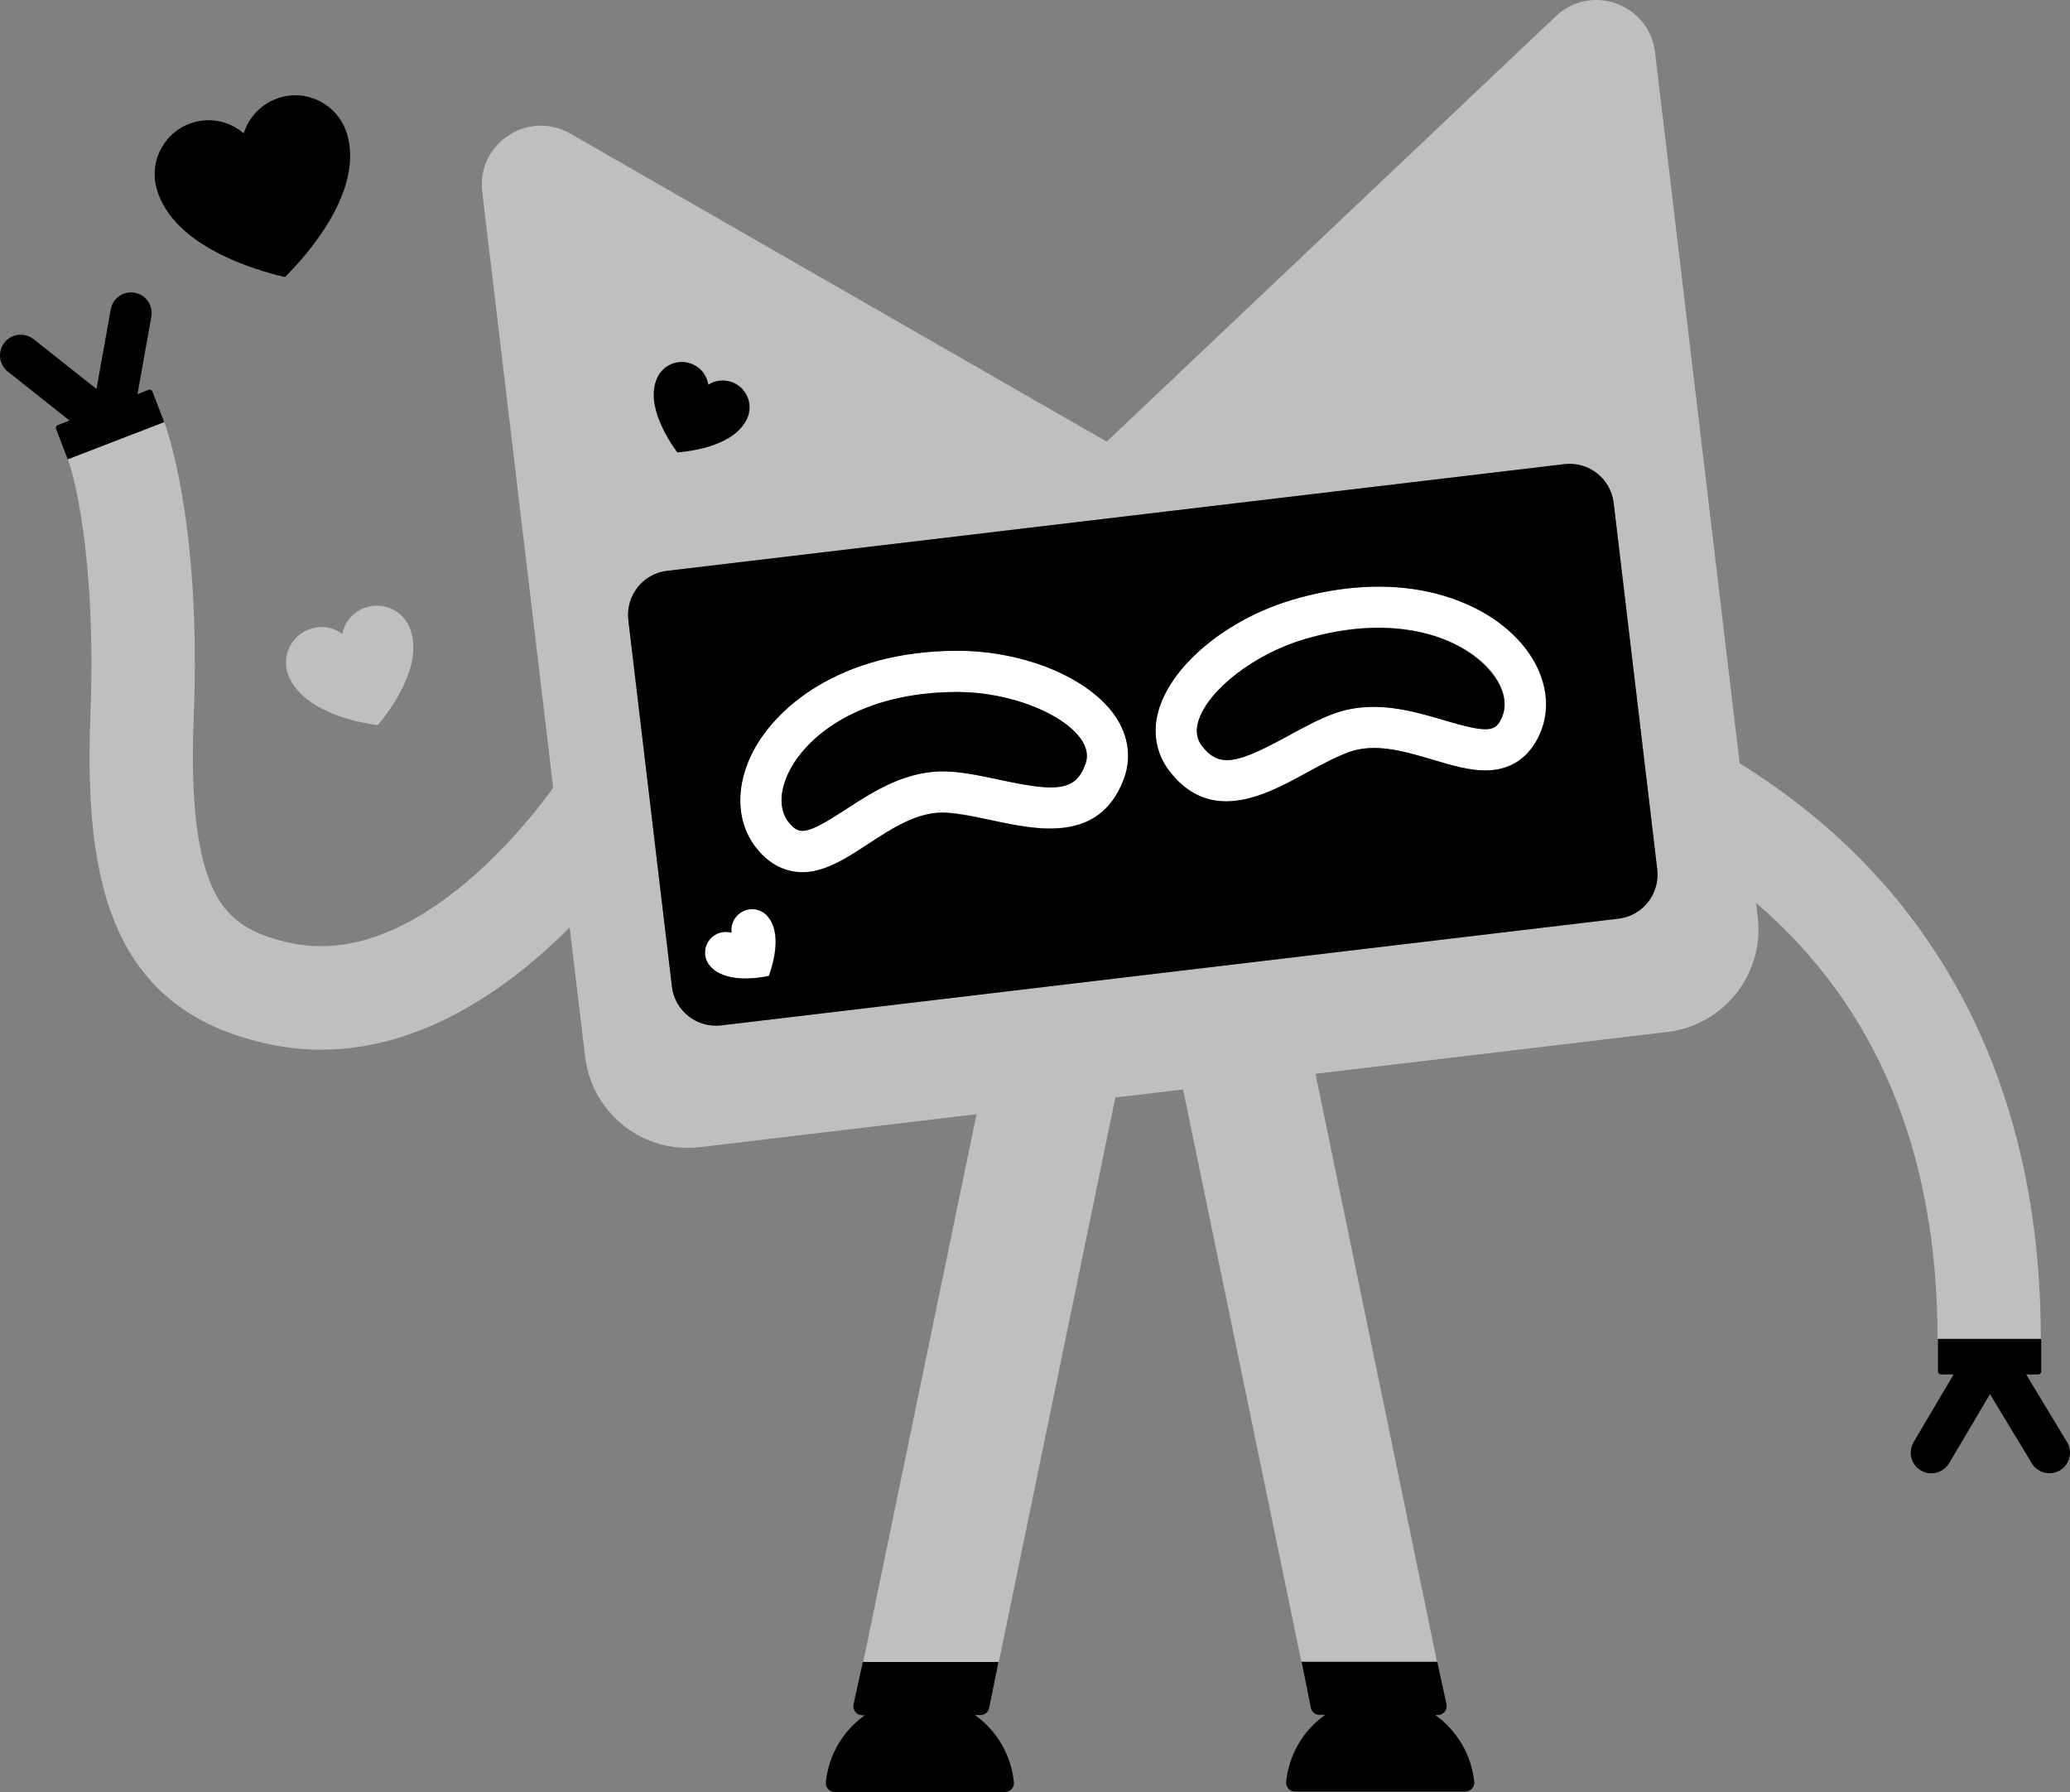 <?xml version="1.0" encoding="UTF-8" standalone="no"?>
<!-- Generator: Adobe Illustrator 24.1.2, SVG Export Plug-In . SVG Version: 6.00 Build 0)  -->

<svg
   version="1.1"
   id="Layer_1"
   x="0px"
   y="0px"
   viewBox="0 0 1030.237 891.77"
   xml:space="preserve"
   sodipodi:docname="03.svg"
   inkscape:version="1.1.1 (3bf5ae0d25, 2021-09-20)"
   width="1030.237"
   height="891.77"
   xmlns:inkscape="http://www.inkscape.org/namespaces/inkscape"
   xmlns:sodipodi="http://sodipodi.sourceforge.net/DTD/sodipodi-0.dtd"
   xmlns="http://www.w3.org/2000/svg"
   xmlns:svg="http://www.w3.org/2000/svg"><rect x="0" y="0" width="1030.237" height="891.77" fill="#808080" stroke="none"/><defs
   id="defs41" /><sodipodi:namedview
   id="namedview39"
   pagecolor="#505050"
   bordercolor="#ffffff"
   borderopacity="1"
   inkscape:pageshadow="0"
   inkscape:pageopacity="0"
   inkscape:pagecheckerboard="1"
   showgrid="false"
   inkscape:zoom="0.54"
   inkscape:cx="517.59259"
   inkscape:cy="445.37037"
   inkscape:window-width="1920"
   inkscape:window-height="999"
   inkscape:window-x="0"
   inkscape:window-y="0"
   inkscape:window-maximized="1"
   inkscape:current-layer="Layer_1"
   fit-margin-top="0"
   fit-margin-left="0"
   fit-margin-right="0"
   fit-margin-bottom="0" />
<style
   type="text/css"
   id="style2">
	.st0{fill:#FFFFFF;}
	.st1{fill:#7F52FF;}
</style>
<g
   id="g36"
   transform="translate(-84.883,-154.13)">
	<g
   id="g14">
		<path
   class="st0"
   d="M 950.7,534 908.6,180.1 c -2.9,-24 -31.8,-34.5 -49.4,-17.9 L 635.7,373.9 368.7,220.6 c -21,-12 -46.7,5 -43.8,29 l 35.3,296.5 c -6.1,8.6 -20.4,27.1 -39.9,44.2 -31.8,27.8 -62.2,39 -90.3,33.2 -20,-4.2 -31.1,-11.4 -38.1,-25 -8.8,-17 -12.3,-45.6 -10.6,-87.4 3.9,-97.6 -13.9,-145 -14.7,-147 0,0 -48,18.5 -48,18.5 5.1,13.8 14,58 11.3,126.5 -2.1,52.4 3,87.3 16.3,113.1 14.2,27.5 38.2,44.4 73.3,51.7 8.6,1.8 17,2.6 25.3,2.6 51.2,0 94.6,-31.8 123.6,-60.8 l 7.7,64.3 c 3.4,28.2 28.9,48.4 57.2,45 L 570.9,708.6 514.5,981.2 H 582 l 58,-280.9 33.7,-4 58.9,284.9 h 67.5 L 739.6,688.5 914.7,667.7 c 28.2,-3.4 48.4,-28.9 45,-57.2 l -0.8,-7 c 60,51.4 90.3,124.2 90.3,217 h 51.4 C 1100.7,693.7 1048.9,594.7 950.7,534 Z M 412.1,342 c 3.1,-6.7 11,-9.7 17.7,-6.6 4.3,1.9 7,5.8 7.7,10.1 3.7,-2.3 8.4,-2.8 12.7,-0.9 6.7,3.1 9.7,11 6.6,17.7 -6.2,13.5 -27.4,16.3 -34.6,16.8 -4.4,-5.7 -16.2,-23.6 -10.1,-37.1 z m 478.3,269.3 -446.6,53.1 c -12.1,1.4 -23.1,-7.2 -24.5,-19.3 L 397.6,462.7 c -1.4,-12.1 7.2,-23.1 19.3,-24.5 l 446.6,-53.1 c 12.1,-1.4 23.1,7.2 24.5,19.3 l 21.7,182.4 c 1.4,12.1 -7.2,23.1 -19.3,24.5 z"
   id="path4"
   style="fill:#bfbfbf;fill-opacity:1" />
		<path
   class="st0"
   d="m 796.5,448.8 c -20.9,-4.7 -44.7,-3.3 -68.8,3.9 -31.7,9.5 -58.8,31.6 -65.9,53.7 -3.7,11.4 -1.8,22.7 5.2,31.7 8.5,10.9 18.2,14.8 28.1,14.8 14.1,0 28.5,-7.9 40.3,-14.4 6.9,-3.8 14,-7.6 20.5,-10 13.2,-4.8 27.8,-0.5 42,3.7 9.8,2.9 19.1,5.7 27.8,5.3 11.6,-0.5 20.4,-6.7 25.4,-17.9 6.5,-14.5 2.9,-31.6 -9.5,-45.7 -10.4,-12 -26.5,-20.9 -45.1,-25.1 z m 35.9,62.4 c -3.1,6.9 -6.3,7.9 -28.6,1.3 -15.8,-4.7 -35.4,-10.5 -55,-3.3 -7.9,2.9 -15.7,7.2 -23.2,11.3 -24.7,13.5 -33.7,15.9 -42.3,4.9 -1.8,-2.3 -3.9,-6.1 -1.8,-12.8 4.9,-15.3 27.8,-33 52.2,-40.3 46.4,-13.9 78.9,-0.6 92.7,15.1 6.9,8.1 9.2,16.8 6,23.8 z"
   id="path6" />
		<path
   class="st0"
   d="m 561.5,477.9 c 0,0 -0.1,0 -0.1,0 -58.2,0 -91.9,28.5 -103.1,52.9 -7.9,17.1 -6.4,34.5 4,46.5 6.2,7.2 13.7,10.8 21.9,10.8 2.5,0 5,-0.3 7.6,-1 8.5,-2.1 16.6,-7.4 25.1,-13 12.4,-8.1 25.2,-16.5 39.2,-15.6 6.9,0.4 14.8,2.1 22.5,3.8 22.4,4.8 53.2,11.4 65.4,-20 v 0 c 4.1,-10.6 2.7,-21.9 -4.1,-31.9 -13,-19 -45.3,-32.4 -78.4,-32.5 z m 63.4,57 c -5.1,13 -14.4,13.2 -41.9,7.4 -8.4,-1.8 -17,-3.6 -25.5,-4.2 -20.8,-1.3 -38,9.9 -51.8,18.9 -19.5,12.7 -22.9,12.7 -27.8,6.9 -5,-5.8 -5.3,-14.8 -0.9,-24.5 8.7,-18.9 35.9,-40.9 84.4,-40.9 0,0 0.1,0 0.1,0 25.4,0 52.4,10.4 61.5,23.7 3.9,5.7 2.9,10 1.9,12.7 z"
   id="path8" />
		<path
   class="st0"
   d="m 452.4,609 c -2.7,2.4 -3.9,5.9 -3.5,9.2 -3.2,-0.9 -6.9,-0.3 -9.6,2.1 -4.3,3.7 -4.8,10.2 -1.1,14.5 7.5,8.7 23.8,6.1 29.3,4.9 1.9,-5.3 6.8,-21 -0.7,-29.7 -3.6,-4.3 -10.1,-4.7 -14.4,-1 z"
   id="path10" />
		<path
   class="st0"
   d="m 272.9,515 c 6.2,-7.3 23.1,-29.9 16,-48.2 -3.5,-9.1 -13.7,-13.6 -22.8,-10.1 -5.8,2.2 -9.7,7.2 -10.9,12.8 -4.7,-3.4 -10.9,-4.4 -16.7,-2.1 -9.1,3.5 -13.6,13.7 -10.1,22.8 7.3,18.3 35,23.6 44.5,24.8 z"
   id="path12"
   style="fill:#bfbfbf;fill-opacity:1" />
	</g>
	<g
   id="g34">
		<path
   d="m 158.9,348.1 -5.6,2.2 6.9,-38.6 c 1,-5.6 -2.7,-10.9 -8.3,-11.9 -5.6,-1 -10.9,2.7 -11.9,8.3 l -7.1,39.6 -31.3,-24.8 c -4.5,-3.5 -10.9,-2.8 -14.5,1.7 -3.5,4.5 -2.8,10.9 1.7,14.5 l 30.7,24.3 -5.9,2.3 c -0.8,0.3 -1.1,1.1 -0.8,1.9 l 5.8,15.1 48,-18.5 -5.8,-15.1 c -0.3,-0.9 -1.2,-1.3 -1.9,-1 z"
   id="path16" />
		<path
   d="m 733.6,472.4 c -24.4,7.3 -47.3,25 -52.2,40.3 -2.1,6.6 0,10.5 1.8,12.8 8.6,11 17.6,8.5 42.3,-4.9 7.5,-4.1 15.3,-8.4 23.2,-11.3 19.6,-7.2 39.2,-1.4 55,3.3 22.3,6.6 25.5,5.6 28.6,-1.3 3.1,-7 0.9,-15.7 -6.2,-23.7 -13.6,-15.8 -46,-29.1 -92.5,-15.2 z"
   id="path18" />
		<path
   d="m 888,404.4 c -1.4,-12.1 -12.4,-20.7 -24.5,-19.3 l -446.6,53.1 c -12.1,1.4 -20.7,12.4 -19.3,24.5 l 21.7,182.4 c 1.4,12.1 12.4,20.7 24.5,19.3 l 446.6,-53.1 c 12.1,-1.4 20.7,-12.4 19.3,-24.5 z M 467.6,639.8 c -5.5,1.2 -21.8,3.7 -29.3,-4.9 -3.7,-4.3 -3.3,-10.8 1.1,-14.5 2.7,-2.4 6.4,-3 9.6,-2.1 -0.5,-3.3 0.7,-6.8 3.5,-9.2 4.3,-3.7 10.8,-3.3 14.5,1.1 7.4,8.5 2.5,24.3 0.6,29.6 z M 644,542.4 v 0 c -12.2,31.4 -43,24.8 -65.4,20 -7.6,-1.6 -15.6,-3.3 -22.5,-3.8 -14,-0.9 -26.8,7.5 -39.2,15.6 -8.6,5.6 -16.7,10.9 -25.1,13 -2.6,0.7 -5.1,1 -7.6,1 -8.3,0 -15.8,-3.7 -21.9,-10.8 -10.4,-12 -11.8,-29.4 -4,-46.5 11.2,-24.4 44.9,-52.9 103.1,-52.9 0,0 0.1,0 0.1,0 33.1,0 65.4,13.4 78.5,32.6 6.7,9.9 8.2,21.2 4,31.8 z m 207.2,-22.8 c -5,11.2 -13.8,17.4 -25.4,17.9 -8.7,0.4 -18,-2.4 -27.8,-5.3 -14.2,-4.2 -28.8,-8.6 -42,-3.7 -6.5,2.4 -13.6,6.3 -20.5,10 -11.8,6.5 -26.2,14.4 -40.3,14.4 -9.9,0 -19.6,-3.9 -28.1,-14.8 -7,-9 -8.9,-20.2 -5.2,-31.7 7.1,-22.1 34.1,-44.2 65.9,-53.7 24.1,-7.2 47.9,-8.6 68.8,-3.9 18.6,4.2 34.7,13.1 45.2,25.1 12.4,14.2 15.9,31.3 9.4,45.7 z"
   id="path20" />
		<path
   d="m 561.5,498.5 c 0,0 -0.1,0 -0.1,0 -48.4,0 -75.7,22 -84.4,40.9 -4.5,9.8 -4.2,18.7 0.9,24.5 4.9,5.7 8.3,5.8 27.8,-6.9 13.8,-9 30.9,-20.2 51.8,-18.9 8.5,0.5 17.1,2.4 25.5,4.2 27.5,5.9 36.9,5.6 41.9,-7.4 1.1,-2.7 2,-7 -1.9,-12.8 -9.1,-13.2 -36.1,-23.6 -61.5,-23.6 z"
   id="path22" />
		<path
   d="m 1113.6,871.7 -20.3,-33.6 h 6 c 0.8,0 1.5,-0.7 1.5,-1.5 v -16.2 h -51.4 v 16.2 c 0,0.8 0.7,1.5 1.5,1.5 h 6.3 l -19.9,33.7 c -2.9,4.9 -1.3,11.2 3.6,14.1 1.6,1 3.4,1.4 5.2,1.4 3.5,0 6.9,-1.8 8.9,-5.1 l 20.3,-34.3 20.8,34.4 c 2.9,4.9 9.3,6.4 14.1,3.5 4.8,-2.9 6.4,-9.3 3.4,-14.1 z"
   id="path24" />
		<path
   d="m 799.2,1007.6 h 1.3 c 2.8,0 4.9,-2.6 4.3,-5.4 l -4.6,-21.1 v 0 h -67.5 v 0 l 4.6,22.9 c 0.4,2.1 2.2,3.5 4.3,3.5 h 2.8 c -10.7,7.6 -18,19.6 -19.4,33.3 -0.3,2.6 1.8,4.9 4.4,4.9 h 84.8 c 2.6,0 4.7,-2.3 4.4,-4.9 -1.4,-13.6 -8.7,-25.6 -19.4,-33.2 z"
   id="path26" />
		<path
   d="m 570.1,1007.6 h 2.8 c 2.1,0 3.9,-1.5 4.3,-3.5 l 4.6,-22.9 v 0 h -67.5 v 0 l -4.6,21.1 c -0.6,2.8 1.5,5.4 4.3,5.4 h 1.3 c -10.7,7.6 -18,19.6 -19.4,33.3 -0.3,2.6 1.8,4.9 4.4,4.9 h 84.8 c 2.6,0 4.7,-2.3 4.4,-4.9 -1.4,-13.8 -8.7,-25.8 -19.4,-33.4 z"
   id="path28" />
		<path
   d="m 224.5,202.6 c -9,2.6 -15.7,9.5 -18.3,17.9 -6.6,-5.7 -15.9,-8.1 -24.9,-5.5 -14.2,4.1 -22.5,18.9 -18.4,33.2 8.2,28.7 49.5,40.5 63.8,43.8 10.4,-10.3 39.2,-42.2 31,-70.9 -4.1,-14.3 -19,-22.6 -33.2,-18.5 z"
   id="path30" />
		<path
   d="m 456.7,362.4 c 3.1,-6.7 0.1,-14.6 -6.6,-17.7 -4.3,-1.9 -9,-1.5 -12.7,0.9 -0.7,-4.3 -3.4,-8.2 -7.7,-10.1 -6.7,-3.1 -14.6,-0.1 -17.7,6.6 -6.2,13.5 5.7,31.3 10,37.2 7.4,-0.7 28.6,-3.4 34.7,-16.9 z"
   id="path32" />
	</g>
</g>
</svg>

